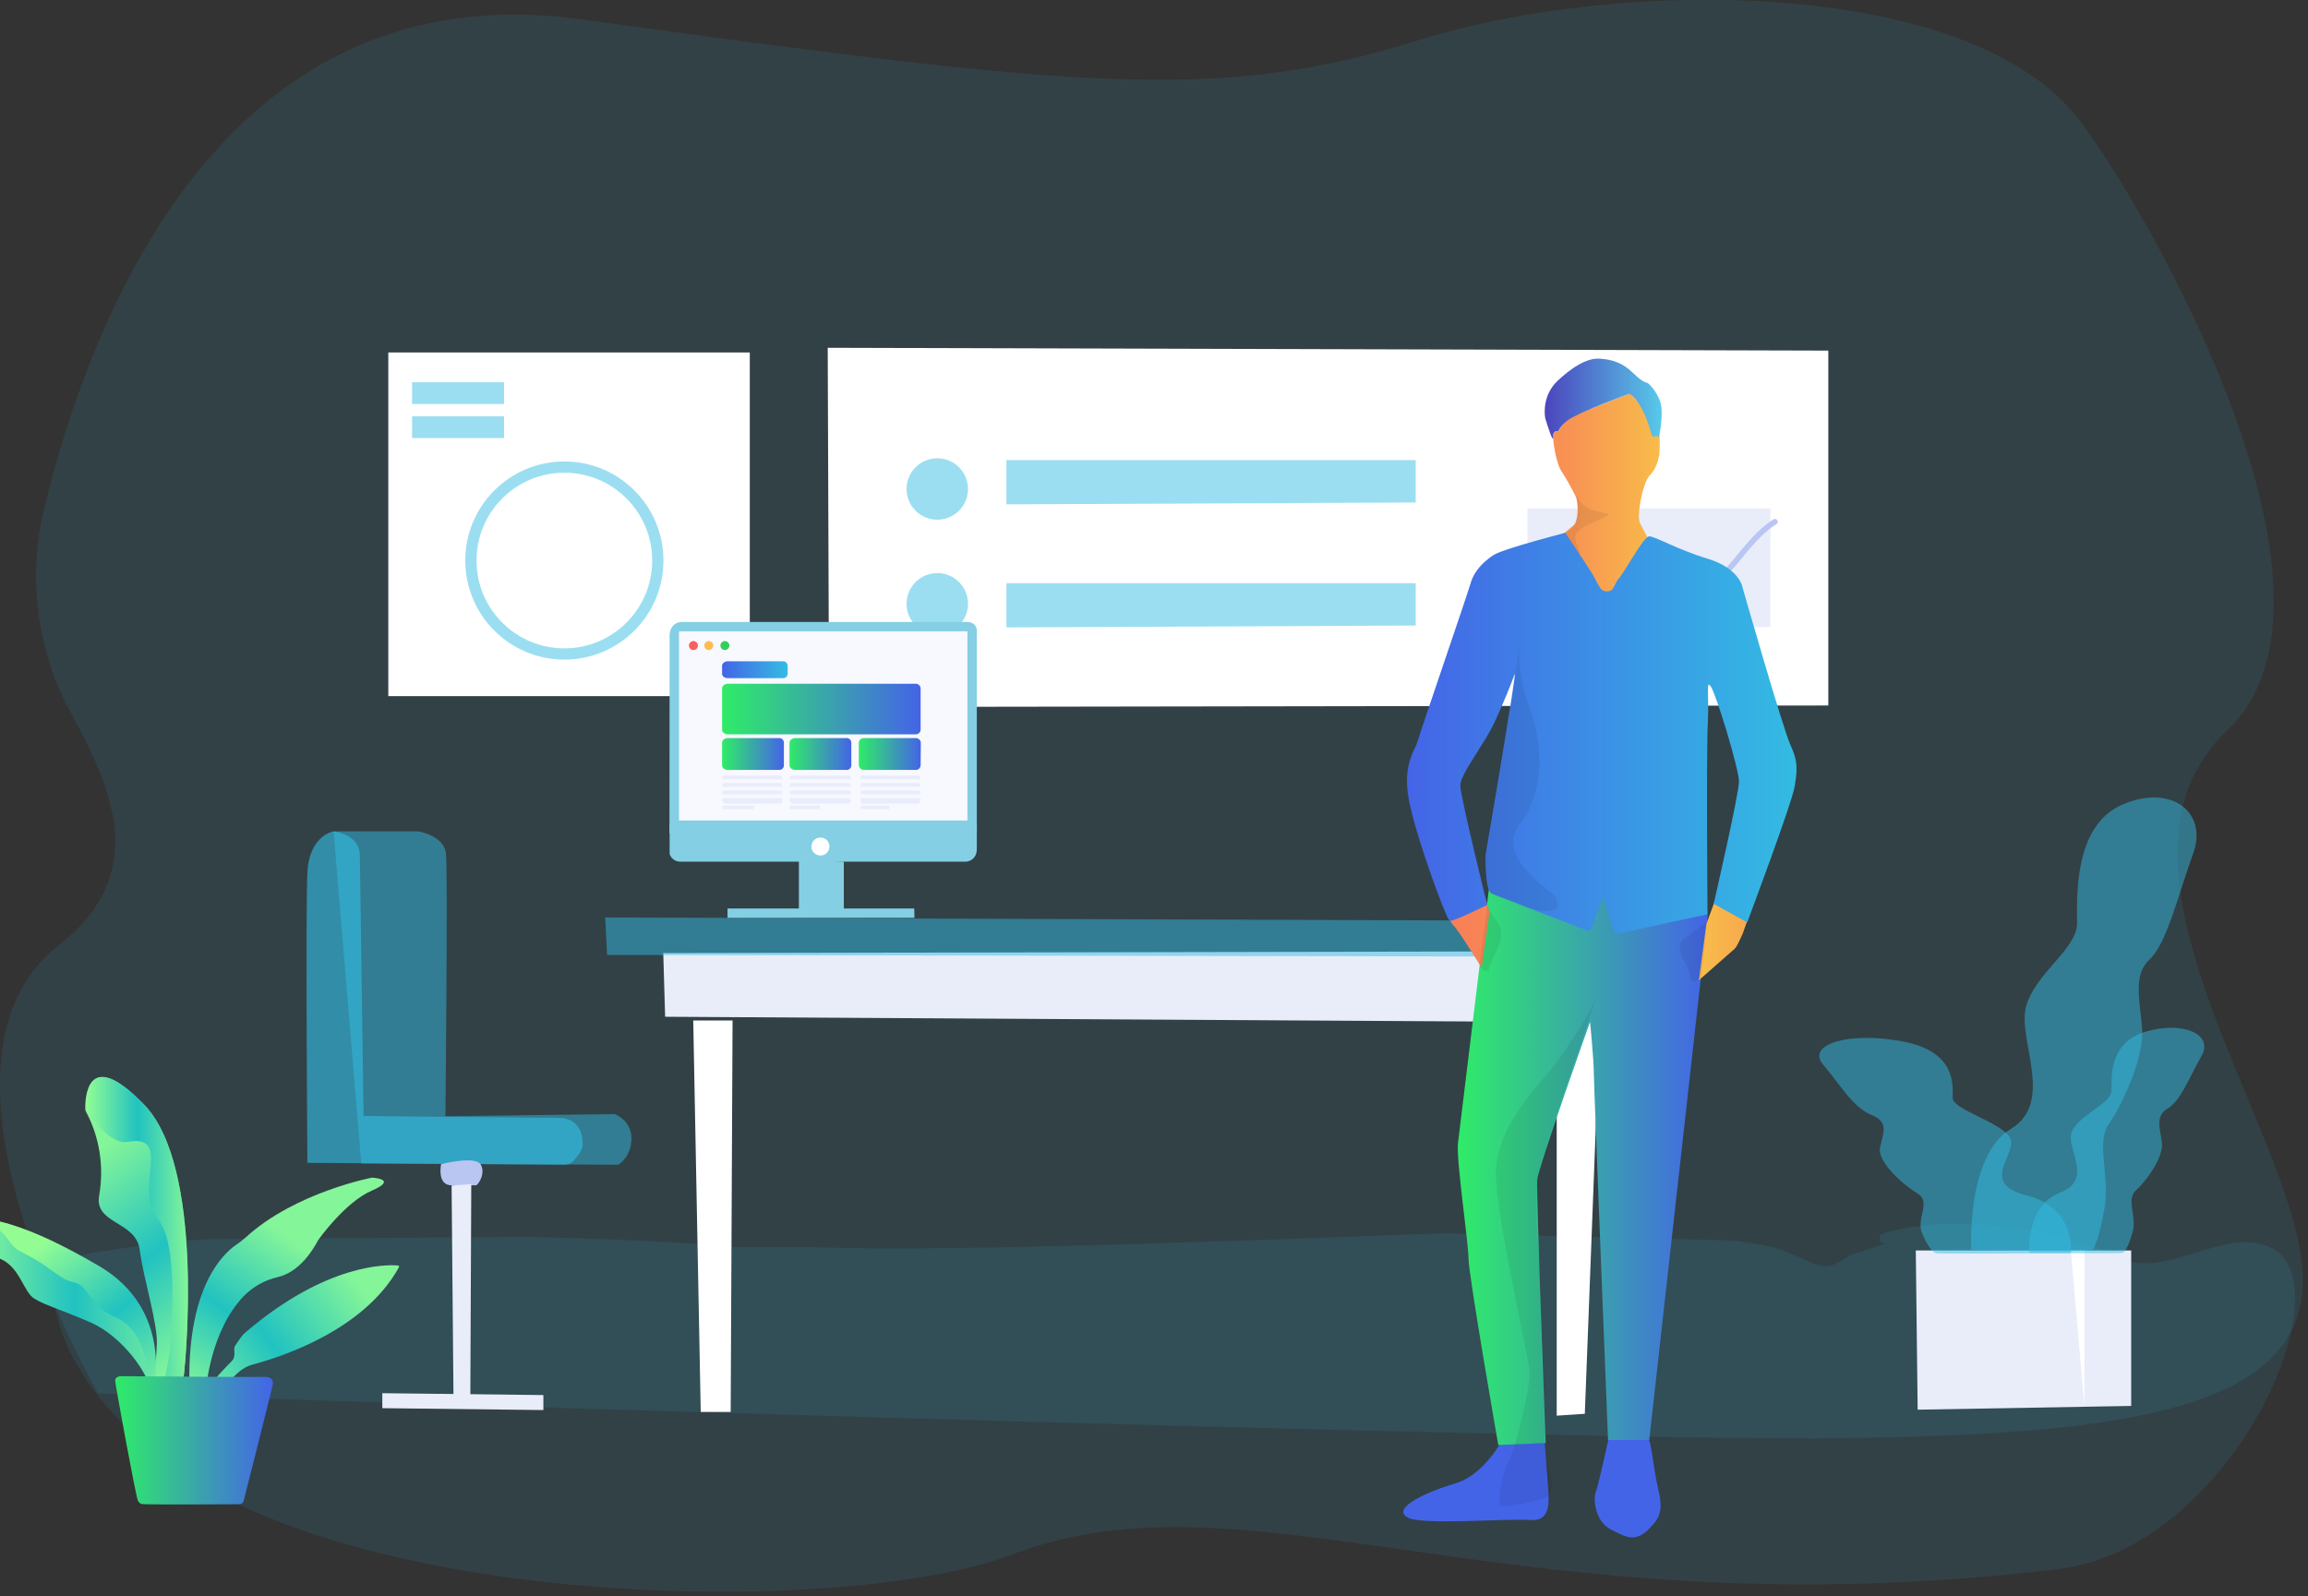 <svg width="279" height="193" viewBox="0 0 279 193" fill="none" xmlns="http://www.w3.org/2000/svg">
<rect x="0" y="0" width="279" height="193" fill="#333333" stroke="none"/>
<g clip-path="url(#clip0)">
<path d="M8.583 86.222C4.484 78.682 3.307 69.874 5.322 61.542C11.051 37.926 27.263 -3.532 70.17 2.332C129.72 10.483 147.041 12.521 171.472 4.868C195.903 -2.785 238.154 -2.762 251.377 14.536C259.393 25.02 286.496 72.048 269.197 88.351C251.898 104.653 277.575 136.896 278.367 154.014C279.16 171.131 254.457 173.35 223.391 173.871C192.326 174.392 11.866 168.46 11.866 168.46C11.866 168.46 -11.275 128.564 7.066 114.322C18.41 105.491 13.315 94.94 8.583 86.222Z" fill="#33BCE3" fill-opacity="0.11"/>
<path d="M26.629 149.802C22.666 149.666 7.79 151.704 6.907 152.474C6.681 152.678 3.42 162.369 17.753 174.867C40.667 194.883 102.3 195.563 122.27 187.955C151.253 176.905 183.02 197.623 248.841 189.698C269.876 187.162 283.937 154.942 274.382 150.753C268.654 148.263 261.793 154.874 256.042 151.976C249.408 148.625 235.981 146.542 227.671 149.1C227.331 149.191 227.127 149.553 227.218 149.893C227.309 150.21 227.626 150.414 227.965 150.346L223.595 151.75C218.727 155.372 219.814 150.549 208.402 149.938L174.755 149.1C162.732 149.463 116.429 151.5 98.315 150.776H88.352C81.695 149.938 64.464 149.553 63.83 149.531L26.629 149.802Z" fill="#33BCE3" fill-opacity="0.11"/>
<path d="M40.327 100.51H50.516C50.516 100.51 53.686 100.963 53.913 103.227C54.139 105.491 53.845 134.949 53.845 134.949L74.291 134.7C74.291 134.7 76.329 135.379 76.329 137.643C76.329 139.908 74.744 140.813 74.744 140.813L43.678 140.677L40.327 100.51Z" fill="#33BCE3" fill-opacity="0.49"/>
<path d="M40.327 100.51C40.327 100.51 37.384 100.963 37.157 105.491C36.931 110.02 37.157 140.587 37.157 140.587L68.2 140.813C68.653 140.813 69.083 140.632 69.378 140.292C69.83 139.794 70.442 139.025 70.442 138.323C70.442 137.1 69.989 135.153 67.498 135.153C65.008 135.153 43.95 134.926 43.95 134.926L43.497 103.227C43.497 103.249 43.497 100.963 40.327 100.51Z" fill="#33BCE3" fill-opacity="0.62"/>
<path d="M53.324 140.745C53.324 140.745 52.781 143.304 54.592 143.304H57.536C57.762 143.304 58.736 141.945 58.124 140.813C57.513 139.681 53.324 140.745 53.324 140.745Z" fill="#BAC6F2"/>
<path d="M54.592 143.327L54.819 168.89H56.856L56.969 143.168L54.592 143.327Z" fill="#E9EDFA"/>
<path d="M46.214 168.437L65.687 168.663V170.475L46.214 170.248V168.437Z" fill="#E9EDFA"/>
<path d="M84.707 170.701L83.801 123.379H88.556L88.329 170.701H84.707Z" fill="white"/>
<path d="M188.182 123.605H193.39L191.579 170.928L188.182 171.154V123.605Z" fill="white"/>
<path d="M80.178 115.227L80.404 122.926L195.654 123.605L195.79 115.001L80.178 115.227Z" fill="#E9EDFA"/>
<path d="M73.159 110.925L202.674 111.378V115.68L73.385 115.454L73.159 110.925Z" fill="#33BCE3" fill-opacity="0.49"/>
<path d="M231.588 151.184L231.814 170.43L257.627 169.977V151.184H231.588Z" fill="#E9EDFA"/>
<path d="M251.966 170.067L251.989 151.184H250.336" fill="white"/>
<path d="M238.29 151.138C238.29 151.138 237.679 139.726 243.068 136.489C248.457 133.251 243.837 125.688 244.924 121.68C246.011 117.673 251.083 114.729 251.083 111.65C251.083 108.57 250.63 99.921 256.472 97.317C262.314 94.713 266.955 98.087 265.121 103.182C263.287 108.276 261.883 114.14 259.868 115.975C257.853 117.809 258.646 120.752 258.94 124.307C259.234 127.862 256.472 133.704 254.932 135.877C253.393 138.051 254.932 141.742 254.479 145.591C254.479 145.591 253.642 150.98 252.781 151.161C251.921 151.342 238.29 151.138 238.29 151.138Z" fill="#33BCE3" fill-opacity="0.49"/>
<path d="M250.336 151.5C250.336 151.5 251.015 146.066 244.992 144.527C238.969 142.987 244.132 139.387 242.932 137.485C241.732 135.583 236.048 134.179 236.048 132.73C236.048 131.281 236.569 127.16 230.026 125.915C223.482 124.669 218.319 126.277 220.38 128.7C222.44 131.122 224.003 133.907 226.222 134.79C228.441 135.673 227.603 137.055 227.263 138.753C226.924 140.451 230.026 143.236 231.746 144.255C233.467 145.274 231.746 147.04 232.267 148.874C232.267 148.874 233.218 151.433 234.147 151.523C235.075 151.614 250.336 151.5 250.336 151.5Z" fill="#33BCE3" fill-opacity="0.49"/>
<path d="M245.309 151.478C245.309 151.478 244.834 145.795 249.023 144.187C253.211 142.579 249.634 138.821 250.449 136.828C251.264 134.836 255.249 133.387 255.249 131.847C255.249 130.307 254.887 126.028 259.438 124.714C263.989 123.401 267.589 125.099 266.14 127.635C264.691 130.171 263.627 133.07 262.065 133.998C260.502 134.926 261.114 136.375 261.34 138.141C261.566 139.908 259.415 142.828 258.215 143.893C257.015 144.957 258.215 146.813 257.853 148.715C257.853 148.715 257.197 151.387 256.54 151.478C255.883 151.568 245.309 151.478 245.309 151.478Z" fill="#33BCE3" fill-opacity="0.49"/>
<path d="M100.058 42.047L100.217 85.475L221.014 85.294V42.387L100.058 42.047Z" fill="white"/>
<path d="M121.659 55.632V60.976L171.133 60.75V55.632H121.659Z" fill="#33BCE3" fill-opacity="0.49"/>
<path d="M121.659 70.508V75.852L171.133 75.626V70.508H121.659Z" fill="#33BCE3" fill-opacity="0.49"/>
<path d="M113.304 62.833C115.355 62.833 117.017 61.17 117.017 59.119C117.017 57.069 115.355 55.406 113.304 55.406C111.253 55.406 109.591 57.069 109.591 59.119C109.591 61.17 111.253 62.833 113.304 62.833Z" fill="#33BCE3" fill-opacity="0.49"/>
<path d="M113.304 76.713C115.355 76.713 117.017 75.05 117.017 72.999C117.017 70.948 115.355 69.286 113.304 69.286C111.253 69.286 109.591 70.948 109.591 72.999C109.591 75.05 111.253 76.713 113.304 76.713Z" fill="#33BCE3" fill-opacity="0.49"/>
<path d="M214.017 61.474H184.65V75.807H214.017V61.474Z" fill="#E9EDFA"/>
<path d="M184.175 75.128C184.175 75.128 186.462 70.124 188.635 70.667C190.809 71.21 191.352 73.497 192.983 72.524C194.613 71.55 195.677 67.61 197.262 66.976C199.526 66.093 200.273 67.067 203.33 68.81C206.387 70.554 207.678 70.169 208.923 68.878C210.078 67.701 212.206 64.508 214.561 63.082" stroke="#BAC6F2" stroke-width="0.679" stroke-linecap="round" stroke-linejoin="round"/>
<path d="M90.639 42.613H46.939V84.162H90.639V42.613Z" fill="white"/>
<path d="M68.223 79.067C74.463 79.067 79.521 74.009 79.521 67.769C79.521 61.529 74.463 56.47 68.223 56.47C61.983 56.47 56.924 61.529 56.924 67.769C56.924 74.009 61.983 79.067 68.223 79.067Z" stroke="#33BCE3" stroke-opacity="0.49" stroke-width="1.359" stroke-linecap="round" stroke-linejoin="round"/>
<path d="M60.932 46.213H49.815V48.84H60.932V46.213Z" fill="#33BCE3" fill-opacity="0.49"/>
<path d="M60.932 50.334H49.815V52.961H60.932V50.334Z" fill="#33BCE3" fill-opacity="0.49"/>
<path d="M82.306 104.178H116.791C116.791 104.178 118.081 104.11 118.081 102.615V99.649H80.948V103.249C81.129 103.816 81.672 104.2 82.306 104.178Z" fill="#84CFE4"/>
<path d="M80.948 77.233L80.925 100.781L118.081 100.442V76.554C118.081 76.554 118.308 75.195 116.859 75.195H82.352C82.352 75.195 80.789 75.195 80.948 77.233Z" fill="#84CFE4"/>
<path d="M96.571 110.495V103.951L102.005 104.178V109.929L96.571 110.495Z" fill="#84CFE4"/>
<path d="M87.944 109.838H110.519L110.542 110.971H87.944V109.838Z" fill="#84CFE4"/>
<path d="M99.175 101.257C99.786 101.257 100.262 101.732 100.262 102.344C100.262 102.955 99.786 103.431 99.175 103.431C98.564 103.431 98.088 102.955 98.088 102.344C98.088 101.732 98.586 101.257 99.175 101.257Z" fill="white"/>
<path d="M116.949 76.328H82.08V99.197H116.949V76.328Z" fill="#F8F8FF"/>
<path d="M83.823 77.505C84.118 77.505 84.367 77.754 84.367 78.049C84.367 78.343 84.118 78.592 83.823 78.592C83.529 78.592 83.28 78.343 83.28 78.049C83.28 77.754 83.529 77.505 83.823 77.505Z" fill="#FA5F5D"/>
<path d="M85.68 77.505C85.975 77.505 86.224 77.754 86.224 78.049C86.224 78.343 85.975 78.592 85.68 78.592C85.386 78.592 85.137 78.343 85.137 78.049C85.137 77.754 85.386 77.505 85.68 77.505Z" fill="#FDBC4E"/>
<path d="M87.627 77.505C87.922 77.505 88.171 77.754 88.171 78.049C88.171 78.343 87.922 78.592 87.627 78.592C87.333 78.592 87.084 78.343 87.084 78.049C87.084 77.754 87.333 77.505 87.627 77.505Z" fill="#37CD58"/>
<path d="M95.213 81.49C95.19 81.784 94.941 82.011 94.647 81.988H87.967C87.627 81.988 87.288 81.762 87.288 81.49V80.471C87.288 80.2 87.605 79.95 87.967 79.95H94.624C94.918 79.928 95.19 80.154 95.213 80.448V80.471V81.49Z" fill="url(#paint0_linear)"/>
<path d="M111.289 88.237C111.266 88.555 110.994 88.804 110.677 88.781H87.967C87.627 88.781 87.288 88.532 87.288 88.237V83.211C87.288 82.917 87.627 82.668 87.967 82.668H110.677C110.994 82.645 111.266 82.894 111.289 83.211V88.237Z" fill="url(#paint1_linear)"/>
<path d="M94.76 92.54C94.76 92.834 94.511 93.083 94.216 93.083H87.967C87.605 93.083 87.288 92.834 87.288 92.54V89.777C87.288 89.483 87.627 89.234 87.967 89.234H94.171C94.465 89.211 94.737 89.438 94.76 89.755V89.777V92.54Z" fill="url(#paint2_linear)"/>
<path d="M102.911 92.54C102.911 92.834 102.662 93.083 102.368 93.083H96.118C95.756 93.083 95.439 92.834 95.439 92.54V89.777C95.439 89.483 95.779 89.234 96.118 89.234H102.322C102.617 89.211 102.888 89.438 102.911 89.755V89.777V92.54Z" fill="url(#paint3_linear)"/>
<path d="M111.289 92.54C111.266 92.857 110.994 93.106 110.677 93.083H104.473C104.134 93.106 103.862 92.857 103.817 92.54V89.777C103.839 89.438 104.134 89.211 104.473 89.234H110.677C110.994 89.211 111.289 89.46 111.311 89.777L111.289 92.54Z" fill="url(#paint4_linear)"/>
<path d="M102.911 94.102C102.866 94.215 102.775 94.283 102.662 94.306C102.639 94.306 102.639 94.306 102.617 94.215H95.779C95.643 94.306 95.439 94.215 95.439 94.102V94.011C95.439 93.898 95.643 93.785 95.779 93.762H102.617C102.73 93.785 102.798 93.876 102.82 93.966C102.82 93.989 102.82 93.989 102.888 94.011L102.911 94.102Z" fill="#E9EDFB"/>
<path d="M102.911 94.985C102.866 95.098 102.775 95.189 102.662 95.211C102.662 95.211 102.639 95.211 102.639 95.121H95.779C95.643 95.211 95.439 95.121 95.439 94.985V94.894C95.439 94.781 95.643 94.691 95.779 94.668H102.617C102.73 94.691 102.843 94.781 102.888 94.894L102.911 94.985Z" fill="#E9EDFB"/>
<path d="M102.911 95.891C102.866 96.026 102.753 96.117 102.639 96.14C102.639 96.094 102.639 96.072 102.639 96.026H95.779C95.665 96.094 95.53 96.072 95.462 95.959C95.439 95.936 95.439 95.913 95.439 95.891V95.8C95.439 95.687 95.643 95.619 95.779 95.574H102.617C102.73 95.596 102.843 95.687 102.888 95.8L102.911 95.891Z" fill="#E9EDFB"/>
<path d="M102.911 96.774C102.843 96.91 102.753 97.046 102.639 97.159H95.779C95.643 97.046 95.439 96.91 95.439 96.774V96.683C95.439 96.57 95.643 96.434 95.779 96.479H102.617C102.707 96.457 102.798 96.525 102.82 96.615C102.82 96.638 102.82 96.66 102.82 96.683C102.82 96.683 102.82 96.683 102.888 96.706L102.911 96.774Z" fill="#E9EDFB"/>
<path d="M99.107 97.679C99.107 97.793 99.039 97.838 98.903 97.838H95.756C95.62 97.838 95.439 97.793 95.439 97.679V97.589C95.439 97.476 95.62 97.385 95.756 97.385H98.903C99.016 97.385 99.107 97.476 99.107 97.589V97.679Z" fill="#E9EDFB"/>
<path d="M111.289 94.102C111.153 94.215 111.175 94.306 111.04 94.215H104.202C104.088 94.306 103.975 94.238 103.975 94.125C103.975 94.125 103.975 94.125 104.043 94.102V94.011C103.975 93.898 104.066 93.785 104.202 93.762H111.04C111.175 93.808 111.153 93.898 111.289 94.011V94.102Z" fill="#E9EDFB"/>
<path d="M111.289 94.985C111.153 95.098 111.175 95.211 111.04 95.121H104.202C104.066 95.211 103.975 95.121 104.043 94.985V94.894C103.975 94.781 104.066 94.691 104.202 94.668H111.04C111.175 94.713 111.153 94.781 111.289 94.894V94.985Z" fill="#E9EDFB"/>
<path d="M111.289 95.891C111.153 96.004 111.175 96.14 111.04 96.026H104.202C104.066 96.117 103.975 96.026 104.043 95.891V95.8C103.975 95.687 104.066 95.619 104.202 95.574H111.04C111.175 95.619 111.153 95.687 111.289 95.8V95.891Z" fill="#E9EDFB"/>
<path d="M111.289 96.774C111.153 96.887 111.175 97.046 111.04 97.159H104.202C104.066 97.023 103.975 96.91 104.043 96.774V96.683C103.998 96.638 103.998 96.547 104.043 96.502C104.088 96.479 104.134 96.457 104.179 96.479H111.04C111.175 96.434 111.153 96.57 111.289 96.683V96.774V96.774Z" fill="#E9EDFB"/>
<path d="M107.53 97.679C107.53 97.793 107.53 97.838 107.417 97.838H104.247C104.111 97.838 104.043 97.793 104.043 97.679V97.589C104.043 97.476 104.134 97.385 104.247 97.385H107.394C107.53 97.385 107.507 97.476 107.507 97.589L107.53 97.679Z" fill="#E9EDFB"/>
<path d="M94.533 94.102C94.624 94.215 94.579 94.306 94.443 94.215H87.582C87.492 94.283 87.378 94.26 87.333 94.192C87.31 94.17 87.31 94.147 87.288 94.102V94.011C87.333 93.876 87.446 93.785 87.582 93.762H94.42C94.556 93.808 94.601 93.898 94.511 94.011L94.533 94.102Z" fill="#E9EDFB"/>
<path d="M94.533 94.985C94.624 95.098 94.579 95.211 94.443 95.121H87.582C87.446 95.234 87.333 95.121 87.288 94.985V94.894C87.31 94.781 87.446 94.691 87.582 94.668H94.42C94.556 94.713 94.601 94.781 94.511 94.894L94.533 94.985Z" fill="#E9EDFB"/>
<path d="M94.533 95.891C94.624 96.004 94.579 96.14 94.443 96.026H87.582C87.446 96.14 87.333 96.026 87.288 95.891V95.8C87.31 95.687 87.446 95.619 87.582 95.574H94.42C94.556 95.619 94.601 95.687 94.511 95.8L94.533 95.891Z" fill="#E9EDFB"/>
<path d="M92.496 96.479H94.443C94.579 96.434 94.624 96.57 94.533 96.683V96.774C94.624 96.887 94.579 97.046 94.443 97.159H87.582C87.446 97.068 87.356 96.932 87.288 96.774V96.683C87.31 96.547 87.446 96.457 87.582 96.479H92.496Z" fill="#E9EDFB"/>
<path d="M91.137 97.679C91.137 97.793 91.069 97.838 90.933 97.838H87.537C87.401 97.838 87.288 97.793 87.288 97.679V97.589C87.31 97.476 87.424 97.385 87.537 97.385H90.933C91.046 97.385 91.137 97.476 91.137 97.566C91.137 97.566 91.137 97.566 91.137 97.589V97.679Z" fill="#E9EDFB"/>
<path d="M18.862 169.931C18.862 169.931 20.855 159.108 10.349 153.312C-0.135 147.515 -0.633 147.583 -2.716 146.927C-3.916 146.519 -5.139 147.38 -3.757 149.1C-2.376 150.844 -3.169 151.274 -0.406 152.044C2.356 152.814 2.764 156.165 4.145 157.003C5.526 157.84 6.726 158.067 10.938 159.878C14.764 161.531 18.024 166.195 18.024 167.826C18.024 169.456 21.761 170.022 21.761 170.022L18.862 169.931Z" fill="url(#paint5_linear)"/>
<path d="M18.5 168.414C18.5 168.414 21.172 158.452 11.979 153.063C2.786 147.674 -0.406 147.742 -2.24 147.085C-3.282 146.7 -0.429 148.014 0.771 149.599C1.971 151.206 1.677 150.844 3.828 152.021C6.318 153.402 7.36 154.738 8.832 155.01C10.96 155.418 10.326 157.637 14.017 159.289C17.345 160.807 17.776 164.86 17.776 166.377C17.776 167.916 21.036 168.414 21.036 168.414H18.5Z" fill="url(#paint6_linear)"/>
<path d="M27.738 166.943L28.78 165.946C29.278 165.494 29.889 165.154 30.546 164.973C33.784 164.112 43.995 160.92 48.23 153.199C48.275 153.131 48.23 153.04 48.162 153.018H48.139C48.116 153.018 48.094 152.995 48.094 152.995C46.69 152.882 39.422 152.768 29.708 161.056C29.527 161.191 29.368 161.373 29.233 161.531C28.983 161.871 28.576 162.459 28.395 162.754C28.146 163.207 28.644 163.954 27.965 164.61C27.285 165.267 25.814 166.92 25.814 166.92L27.014 167.803L27.738 166.943Z" fill="url(#paint7_linear)"/>
<path d="M22.213 166.309C22.213 166.309 24.998 141.379 17.391 133.545C10.394 126.345 10.281 132.956 10.303 134.088C10.303 134.202 10.349 134.27 10.371 134.36C12.024 137.44 12.59 140.994 12.002 144.436C11.277 148.036 16.44 147.561 16.892 151.116C17.345 154.67 19.134 160.15 18.953 162.663C18.772 165.177 18.749 167.622 18.749 167.622L21.557 167.712L22.213 166.309Z" fill="url(#paint8_linear)"/>
<path d="M22.191 166.377C22.213 166.331 22.236 166.263 22.236 166.195C22.417 164.565 24.749 141.085 17.413 133.522C10.462 126.345 10.349 132.843 10.394 134.021C10.417 134.156 10.485 134.292 10.553 134.405C11.073 135.153 13.36 138.413 15.398 138.051C21.036 137.055 16.055 143.825 19.111 147.448C21.557 150.3 20.742 160.173 20.561 162.708C20.447 164.135 20.198 165.539 19.836 166.92C19.768 167.282 20.017 167.622 20.357 167.69C20.379 167.69 20.402 167.69 20.402 167.69C20.447 167.69 20.493 167.712 20.538 167.712H21.059C21.376 167.735 21.647 167.577 21.783 167.305L22.191 166.377Z" fill="url(#paint9_linear)"/>
<path d="M24.93 167.826C24.93 167.826 25.429 160.92 29.459 156.708C30.591 155.553 32.018 154.761 33.58 154.399C34.78 154.127 36.75 153.153 38.471 149.916C38.471 149.916 41.709 145.319 44.969 143.938C48.207 142.534 44.969 142.376 44.969 142.376C44.969 142.376 35.686 144.142 29.731 149.576C29.346 149.916 28.961 150.233 28.531 150.504C26.991 151.568 22.712 155.531 22.893 167.146L24.93 167.826Z" fill="url(#paint10_linear)"/>
<path d="M32.991 167.282C32.991 167.282 33.127 166.445 32.018 166.467C31.044 166.512 14.651 166.377 14.651 166.377C14.651 166.377 13.881 166.377 13.926 166.965C13.972 167.554 16.462 181.207 16.689 181.479C16.802 181.66 16.96 181.796 17.164 181.841C17.481 181.932 28.983 181.864 28.983 181.864C29.255 181.819 29.459 181.615 29.482 181.343C29.482 181.343 33.014 167.441 32.991 167.282Z" fill="url(#paint11_linear)"/>
<path d="M200.432 179.939C199.821 177.358 199.617 174.052 199.209 173.984H198.756L194.432 174.03C194.432 174.03 193.526 178.151 193.073 179.871C193.028 179.985 192.96 180.279 192.869 180.483C192.779 180.777 192.779 181.094 192.779 181.388C192.869 182.951 193.481 184.287 194.862 184.989C196.424 185.758 197.602 186.506 199.187 184.989C200.794 183.449 201.043 182.521 200.432 179.939Z" fill="#4464E7"/>
<path d="M186.733 174.392L181.254 174.686C181.254 174.686 179.08 178.445 175.91 179.351C172.921 180.211 167.985 182.294 170.182 183.472C171.812 184.423 182.363 183.562 184.922 183.766C186.846 183.924 187.367 182.747 187.163 180.166C187.028 178.219 186.733 174.392 186.733 174.392Z" fill="#4464E7"/>
<path d="M180.167 105.989C180.167 105.989 176.499 136.217 176.25 138.187C176.001 140.157 177.518 150.233 177.518 152.157C177.518 154.082 181.118 174.709 181.118 174.709L186.846 174.46C186.846 174.46 185.692 144.096 185.828 142.625C185.941 141.153 192.213 123.537 192.213 123.537C192.213 123.537 192.666 128.201 192.666 129.673C192.666 131.145 194.386 174.098 194.386 174.098H199.368L206.432 110.835L206.319 109.612L180.167 105.989Z" fill="url(#paint12_linear)"/>
<path d="M196.99 47.594C196.99 47.594 191.511 49.723 190.288 50.198C189.065 50.696 188.364 52.191 188.364 52.191C188.364 52.191 187.752 51.828 187.752 52.847C187.752 53.866 188.25 56.199 188.658 56.81C189.315 57.829 189.881 58.848 190.424 59.912C190.922 60.976 190.741 63.172 190.22 63.512C189.699 63.829 180.461 72.184 180.461 72.184L172.763 95.845L173.782 103.317L175.344 110.676C175.344 110.676 175.027 111.197 175.661 111.831C176.318 112.442 179.103 117.016 179.103 117.016L180.054 110.269L176.906 100.261L175.797 91.838L183.156 76.803L208.651 81.332L211.436 97.725L206.274 111.695L205.368 118.51L209.693 114.707C209.942 114.503 210.417 113.439 210.666 112.872L213.248 105.604L215.172 93.989C215.172 93.989 199.073 64.984 198.258 63.263C197.896 62.493 198.304 60.614 198.507 59.663C198.711 58.802 199.119 57.693 199.526 57.376C200.138 56.719 200.432 55.791 200.59 54.931C200.59 54.319 200.84 51.942 200.228 52.53C200.115 52.689 199.662 51.964 199.458 51.013C199.073 49.632 198.1 48.477 196.99 47.594Z" fill="url(#paint13_linear)"/>
<path d="M194.907 71.256C194.5 71.618 193.888 71.573 193.526 71.21C193.232 70.758 192.96 70.305 192.756 69.852C192.349 69.037 189.201 64.418 189.201 64.418C189.201 64.418 181.729 66.342 180.529 67.112C179.307 67.927 178.197 69.037 177.79 70.463C177.382 71.89 171.608 88.69 171.336 89.709C171.042 90.728 169.57 92.359 170.272 96.502C170.974 100.646 174.846 111.22 175.254 111.333C175.661 111.446 179.782 109.408 179.782 109.408C179.782 109.408 176.522 96.253 176.522 94.94C176.522 93.626 179.465 89.913 180.642 87.377C181.82 84.841 182.68 82.645 183.088 81.535C183.495 80.426 179.578 103.408 179.578 103.408C179.578 103.408 179.488 107.574 180.28 107.982C181.005 108.344 189.79 111.695 191.85 112.488C192.054 112.578 192.303 112.442 192.417 112.239L193.73 108.525C193.73 108.48 193.775 108.435 193.82 108.48C193.866 108.48 193.866 108.525 193.866 108.525L195.088 112.578C195.134 112.782 195.383 112.895 195.586 112.872L206.41 110.54C206.41 110.54 206.251 90.57 206.455 87.219C206.613 83.958 206.206 82.101 206.817 83.007C207.474 83.981 210.213 92.97 210.213 94.487C210.213 96.004 207.157 109.272 207.157 109.272L211.21 111.514C211.21 111.514 216.689 96.932 216.961 95.008C217.255 93.083 217.368 92.064 216.463 90.139C215.557 88.215 210.576 70.78 210.576 70.78C210.576 70.78 210.078 68.652 206.41 67.542C202.741 66.433 200.002 64.803 199.345 64.848C198.688 64.893 196.651 68.72 195.745 69.874C195.315 70.305 195.405 70.508 194.907 71.256Z" fill="url(#paint14_linear)"/>
<path d="M196.945 47.617C196.945 47.617 190.764 49.859 189.518 50.81C188.567 51.511 188.364 52.168 188.364 52.168C188.364 52.168 187.707 51.874 187.752 52.825C187.797 53.776 187.028 51.353 186.801 50.583C186.643 49.813 186.597 47.64 188.273 46.055C189.948 44.47 191.783 43.27 193.345 43.36C194.907 43.451 196.175 43.881 197.398 45.081C198.621 46.258 198.915 46.191 199.164 46.304C199.413 46.417 200.681 47.776 200.84 49.247C200.998 50.719 200.545 52.893 200.545 52.893C200.545 52.893 200.251 52.576 199.934 52.802C199.617 53.029 199.526 51.421 198.462 49.406C197.692 47.911 196.945 47.617 196.945 47.617Z" fill="url(#paint15_linear)"/>
<path opacity="0.07" d="M193.028 120.435C192.326 122.473 189.586 126.481 187.797 128.903C186.009 131.303 180.484 136.375 180.846 142.557C181.209 148.738 184.922 164.633 184.922 166.06C184.922 167.486 183.541 174.233 182.477 176.317C181.412 178.4 180.914 182.113 181.458 182.113C182.431 182.068 183.45 181.955 184.446 181.705C185.352 181.502 186.235 181.298 187.096 181.004C187.458 180.845 187.548 179.645 187.548 179.645C187.594 179.147 187.503 178.626 187.39 178.173C187.141 177.403 186.937 176.611 186.824 175.841C186.62 170.045 186.099 156.595 186.213 155.644C186.416 153.878 184.99 145.025 186.303 140.655C187.594 136.307 193.028 120.435 193.028 120.435Z" fill="black"/>
<path opacity="0.07" d="M179.782 109.408L178.831 116.676C178.831 116.676 179.782 118.193 180.054 116.925C180.348 115.658 182.295 113.28 181.073 111.582C179.85 109.884 179.782 109.408 179.782 109.408Z" fill="black"/>
<path opacity="0.07" d="M206.342 111.423L206.025 114.888L205.617 118.239C205.617 118.239 204.236 119.258 204.258 117.944C204.304 116.631 201.926 114.684 203.738 113.371C205.549 112.057 206.342 111.423 206.342 111.423Z" fill="black"/>
<path opacity="0.07" d="M189.156 64.463C189.405 64.418 187.979 64.78 189.247 64.372C191.42 63.67 190.515 59.595 190.515 59.595C190.515 59.595 190.718 61.112 192.756 61.723C194.794 62.335 195.337 61.882 192.258 63.308C189.201 64.735 190.786 65.233 190.99 67.112" fill="black"/>
<path opacity="0.07" d="M183.02 82.939L179.578 103.77C179.578 103.77 179.624 107.484 180.28 108.027C180.937 108.548 183.133 108.933 183.631 109.295C184.129 109.657 189.428 111.423 188.047 108.435C187.73 107.778 180.575 103.77 183.767 99.559C186.96 95.347 186.371 89.551 184.877 85.498C183.971 83.12 183.518 80.584 183.654 78.071L183.02 82.939Z" fill="black"/>
</g>
<defs>
<linearGradient id="paint0_linear" x1="87.282" y1="80.965" x2="95.207" y2="80.965" gradientUnits="userSpaceOnUse">
<stop stop-color="#4464E7"/>
<stop offset="1" stop-color="#33BCE3"/>
</linearGradient>
<linearGradient id="paint1_linear" x1="87.282" y1="85.72" x2="111.283" y2="85.72" gradientUnits="userSpaceOnUse">
<stop stop-color="#2FEC68"/>
<stop offset="1" stop-color="#4464E7"/>
</linearGradient>
<linearGradient id="paint2_linear" x1="87.282" y1="91.154" x2="94.754" y2="91.154" gradientUnits="userSpaceOnUse">
<stop stop-color="#2FEC68"/>
<stop offset="1" stop-color="#4464E7"/>
</linearGradient>
<linearGradient id="paint3_linear" x1="95.433" y1="91.154" x2="102.905" y2="91.154" gradientUnits="userSpaceOnUse">
<stop stop-color="#2FEC68"/>
<stop offset="1" stop-color="#4464E7"/>
</linearGradient>
<linearGradient id="paint4_linear" x1="103.811" y1="91.154" x2="111.283" y2="91.154" gradientUnits="userSpaceOnUse">
<stop stop-color="#2FEC68"/>
<stop offset="1" stop-color="#4464E7"/>
</linearGradient>
<linearGradient id="paint5_linear" x1="-4.339" y1="158.404" x2="21.812" y2="158.404" gradientUnits="userSpaceOnUse">
<stop stop-color="#93FD93"/>
<stop offset="0.51" stop-color="#21C2C1"/>
<stop offset="1" stop-color="#84F599"/>
</linearGradient>
<linearGradient id="paint6_linear" x1="5.46" y1="150.145" x2="20.319" y2="168.362" gradientUnits="userSpaceOnUse">
<stop stop-color="#93FD93"/>
<stop offset="0.51" stop-color="#21C2C1"/>
<stop offset="1" stop-color="#84F599"/>
</linearGradient>
<linearGradient id="paint7_linear" x1="22.569" y1="170.745" x2="42.997" y2="154.939" gradientUnits="userSpaceOnUse">
<stop stop-color="#93FD93"/>
<stop offset="0.51" stop-color="#21C2C1"/>
<stop offset="1" stop-color="#84F599"/>
</linearGradient>
<linearGradient id="paint8_linear" x1="27.705" y1="162.717" x2="10.159" y2="140.506" gradientUnits="userSpaceOnUse">
<stop stop-color="#93FD93"/>
<stop offset="0.51" stop-color="#21C2C1"/>
<stop offset="1" stop-color="#84F599"/>
</linearGradient>
<linearGradient id="paint9_linear" x1="10.381" y1="148.953" x2="22.726" y2="148.953" gradientUnits="userSpaceOnUse">
<stop stop-color="#93FD93"/>
<stop offset="0.51" stop-color="#21C2C1"/>
<stop offset="1" stop-color="#84F599"/>
</linearGradient>
<linearGradient id="paint10_linear" x1="21.668" y1="169.122" x2="35.041" y2="149.782" gradientUnits="userSpaceOnUse">
<stop stop-color="#93FD93"/>
<stop offset="0.51" stop-color="#21C2C1"/>
<stop offset="1" stop-color="#84F599"/>
</linearGradient>
<linearGradient id="paint11_linear" x1="13.959" y1="174.12" x2="33.012" y2="174.12" gradientUnits="userSpaceOnUse">
<stop stop-color="#2FEC68"/>
<stop offset="1" stop-color="#4464E7"/>
</linearGradient>
<linearGradient id="paint12_linear" x1="176.21" y1="140.345" x2="206.393" y2="140.345" gradientUnits="userSpaceOnUse">
<stop stop-color="#2FEC68"/>
<stop offset="1" stop-color="#4464E7"/>
</linearGradient>
<linearGradient id="paint13_linear" x1="172.763" y1="83.055" x2="215.179" y2="83.055" gradientUnits="userSpaceOnUse">
<stop stop-color="#F87B58"/>
<stop offset="0.41" stop-color="#F89453"/>
<stop offset="0.71" stop-color="#F8C548"/>
<stop offset="1" stop-color="#F89C51"/>
</linearGradient>
<linearGradient id="paint14_linear" x1="170.086" y1="88.637" x2="217.216" y2="88.637" gradientUnits="userSpaceOnUse">
<stop stop-color="#4464E7"/>
<stop offset="1" stop-color="#33BCE3"/>
</linearGradient>
<linearGradient id="paint15_linear" x1="186.745" y1="48.182" x2="200.918" y2="48.182" gradientUnits="userSpaceOnUse">
<stop stop-color="#4B45BD"/>
<stop offset="1" stop-color="#58CAEA"/>
</linearGradient>
<clipPath id="clip0">
<rect width="278.391" height="192.438" fill="white"/>
</clipPath>
</defs>
</svg>
